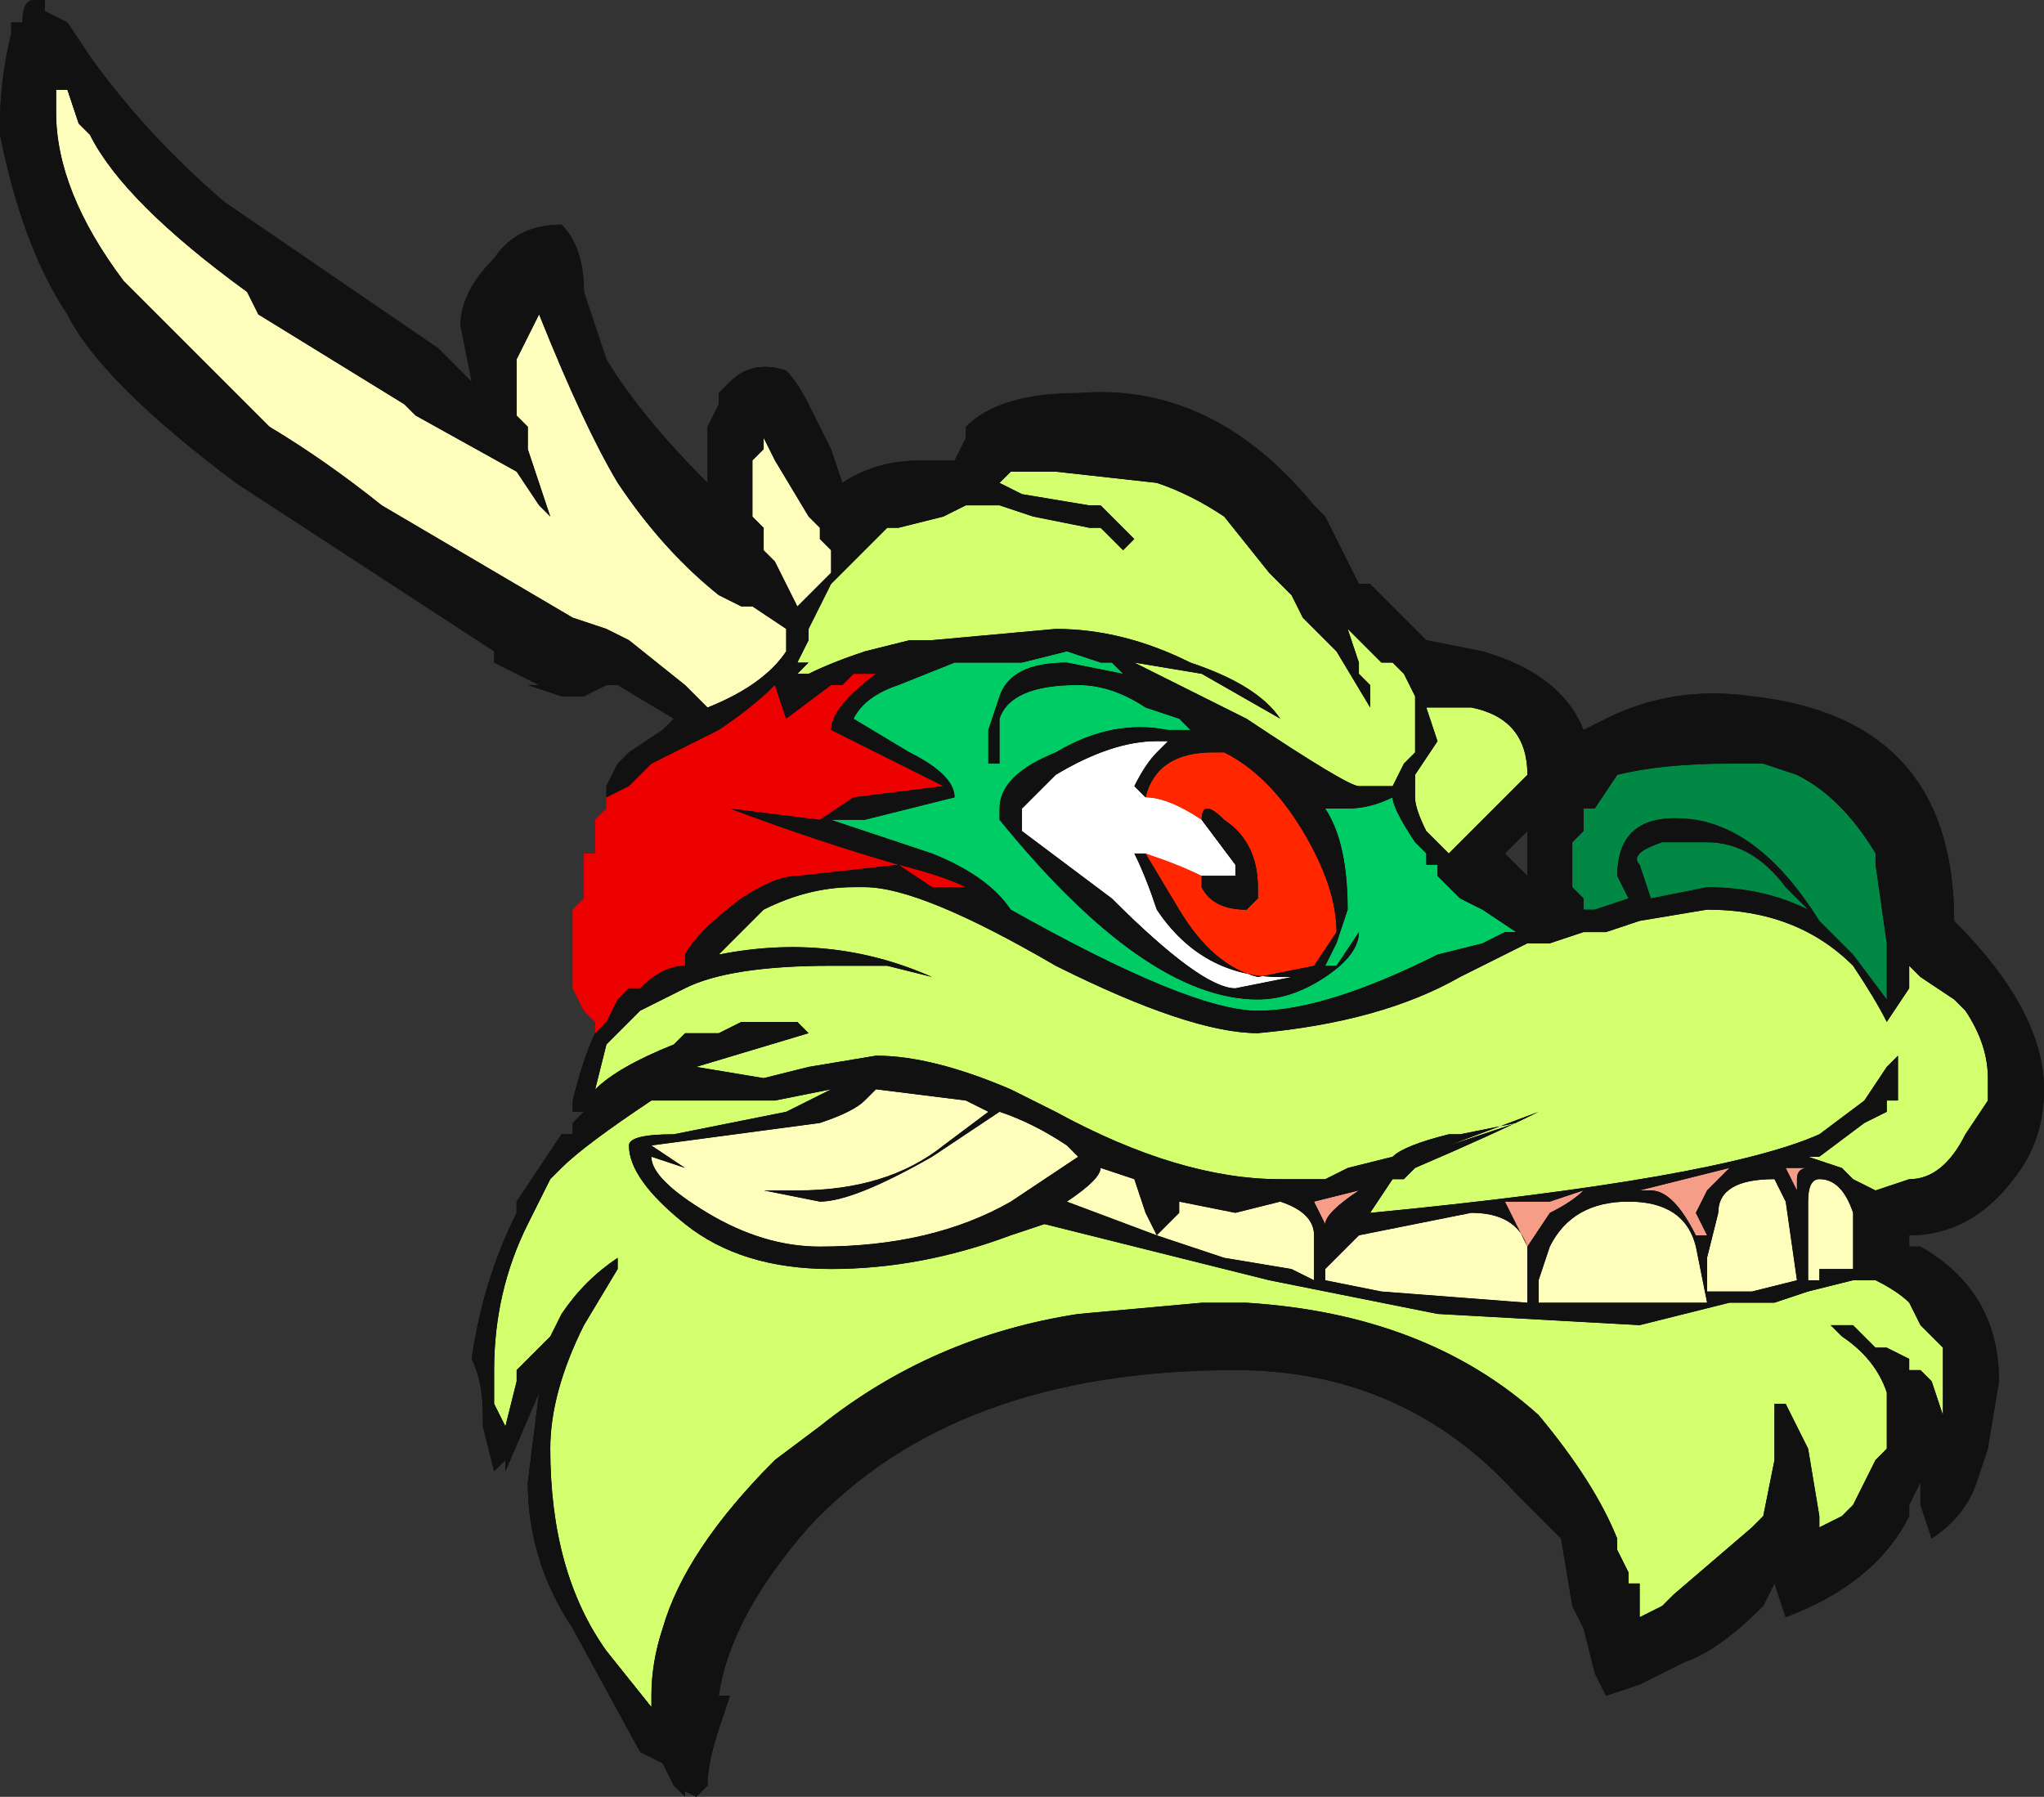 <?xml version="1.0" encoding="UTF-8" standalone="no"?>
<svg xmlns:ffdec="https://www.free-decompiler.com/flash" xmlns:xlink="http://www.w3.org/1999/xlink" ffdec:objectType="frame" height="56.0px" width="63.7px" xmlns="http://www.w3.org/2000/svg">
  <rect width="100%" height="100%" fill="#333333" stroke="none"/>
  <g transform="matrix(1.0, 0.0, 0.0, 1.0, 31.85, 28.0)">
    <use ffdec:characterId="831" height="8.0" transform="matrix(7.0, 0.0, 0.0, 7.0, -31.85, -28.0)" width="9.1" xlink:href="#shape0"/>
  </g>
  <defs>
    <g id="shape0" transform="matrix(1.0, 0.0, 0.0, 1.0, 4.55, 4.0)">
      <path d="M0.15 -1.9 L0.6 -1.85 Q0.75 -1.8 0.9 -1.7 L1.1 -1.45 1.2 -1.35 1.25 -1.25 1.4 -1.1 1.55 -0.85 1.55 -0.95 1.5 -1.0 1.5 -1.05 1.45 -1.2 1.6 -1.05 1.65 -1.05 1.7 -1.0 1.75 -0.9 1.75 -0.65 1.7 -0.6 1.65 -0.5 1.5 -0.5 Q1.45 -0.5 1.0 -0.8 L0.5 -1.05 0.8 -1.0 1.15 -0.8 Q1.05 -0.95 0.75 -1.05 0.45 -1.2 0.15 -1.2 L-0.4 -1.15 -0.5 -1.15 -0.7 -1.1 Q-0.85 -1.05 -0.95 -1.0 L-1.0 -1.0 -0.95 -1.05 -1.0 -1.05 -0.95 -1.15 -0.95 -1.2 -0.85 -1.4 -0.6 -1.65 -0.55 -1.65 -0.35 -1.7 -0.25 -1.75 -0.1 -1.75 0.05 -1.7 0.3 -1.65 0.35 -1.65 0.45 -1.55 0.5 -1.6 Q0.45 -1.65 0.35 -1.75 L0.3 -1.75 0.0 -1.8 -0.1 -1.85 -0.05 -1.9 0.15 -1.9 M1.95 -0.85 L2.0 -0.85 Q2.25 -0.8 2.25 -0.55 L1.9 -0.2 1.8 -0.3 Q1.75 -0.4 1.75 -0.45 L1.75 -0.55 1.85 -0.7 1.8 -0.85 1.95 -0.85 M3.85 0.6 L3.85 0.75 3.75 0.9 3.55 1.05 Q3.1 1.25 1.55 1.4 L1.65 1.25 1.7 1.25 1.75 1.2 Q2.1 1.05 2.3 0.95 L1.9 1.1 2.2 1.0 1.95 1.05 1.9 1.05 Q1.7 1.1 1.65 1.15 L1.45 1.2 1.35 1.25 1.15 1.25 Q0.7 1.25 0.15 0.95 L-0.05 0.85 Q-0.4 0.7 -0.65 0.7 L-0.95 0.75 -1.15 0.8 -1.45 0.75 -0.95 0.6 -1.0 0.55 -1.25 0.55 -1.35 0.6 -1.5 0.6 -1.55 0.65 Q-1.8 0.75 -1.9 0.85 L-1.85 0.65 -1.7 0.5 -1.5 0.4 Q-1.3 0.3 -0.85 0.3 L-0.6 0.3 -0.4 0.35 Q-0.85 0.15 -1.35 0.25 L-1.15 0.05 Q-0.95 -0.05 -0.75 -0.05 L-0.7 -0.05 Q-0.45 -0.05 0.15 0.3 0.75 0.6 1.05 0.6 1.6 0.55 1.95 0.35 L2.25 0.2 2.35 0.2 2.5 0.15 2.6 0.15 2.75 0.1 3.05 0.05 Q3.45 0.05 3.7 0.3 3.8 0.45 3.85 0.55 L3.85 0.6 M3.95 0.4 L3.95 0.3 4.0 0.35 4.15 0.45 4.2 0.5 Q4.3 0.65 4.3 0.8 L4.3 0.9 4.2 1.05 Q4.1 1.25 3.95 1.25 L3.8 1.3 3.7 1.25 3.65 1.2 3.5 1.15 3.55 1.15 3.75 1.0 3.85 0.95 3.85 0.9 3.9 0.9 3.9 0.7 3.85 0.75 3.85 0.55 3.95 0.4 M3.7 1.7 L3.8 1.7 Q3.9 1.75 3.95 1.8 L4.0 1.9 4.1 2.0 4.1 2.3 4.05 2.15 4.0 2.1 3.95 2.1 3.95 2.05 3.85 2.0 3.8 2.0 3.7 1.9 3.6 1.9 3.65 1.95 Q3.8 2.05 3.85 2.2 L3.85 2.45 3.8 2.5 3.7 2.7 3.65 2.75 3.55 2.8 3.55 2.75 3.5 2.45 3.4 2.25 3.35 2.25 3.35 2.5 3.3 2.75 3.25 2.8 2.9 3.1 2.85 3.15 2.75 3.2 2.75 3.05 2.7 3.05 2.7 3.0 2.65 2.9 2.65 2.85 Q2.55 2.6 2.3 2.3 1.8 1.85 1.0 1.8 L0.8 1.8 0.25 1.85 Q-0.4 1.95 -0.9 2.35 L-1.1 2.5 Q-1.5 2.9 -1.6 3.25 -1.65 3.4 -1.65 3.55 L-1.65 3.6 -1.85 3.35 Q-2.1 3.0 -2.1 2.45 -2.1 2.2 -1.95 1.9 L-1.8 1.65 -1.8 1.6 Q-1.95 1.7 -2.05 1.85 L-2.1 1.95 -2.25 2.1 -2.25 2.15 -2.3 2.35 -2.35 2.25 -2.35 2.1 Q-2.35 1.75 -2.2 1.45 L-2.1 1.25 -2.05 1.2 Q-1.95 1.1 -1.65 0.9 L-1.1 0.9 -0.85 0.85 -1.05 0.95 -1.55 1.05 Q-1.75 1.05 -1.75 1.1 -1.75 1.25 -1.5 1.45 -1.25 1.65 -0.85 1.65 -0.45 1.65 -0.05 1.5 L0.1 1.45 1.1 1.7 1.85 1.85 2.75 1.9 3.15 1.8 3.35 1.8 3.5 1.75 3.7 1.7" fill="#d3ff6f" fill-rule="evenodd" stroke="none"/>
      <path d="M0.15 -1.9 L-0.05 -1.9 -0.1 -1.85 0.0 -1.8 0.3 -1.75 0.35 -1.75 Q0.45 -1.65 0.5 -1.6 L0.45 -1.55 0.35 -1.65 0.3 -1.65 0.05 -1.7 -0.1 -1.75 -0.25 -1.75 -0.35 -1.7 -0.55 -1.65 -0.6 -1.65 -0.85 -1.4 -0.95 -1.2 -0.95 -1.15 -1.0 -1.05 -0.95 -1.05 -1.0 -1.0 -0.95 -1.0 Q-0.85 -1.05 -0.7 -1.1 L-0.5 -1.15 -0.4 -1.15 0.15 -1.2 Q0.45 -1.2 0.75 -1.05 1.05 -0.95 1.15 -0.8 L0.8 -1.0 0.5 -1.05 1.0 -0.8 Q1.45 -0.5 1.5 -0.5 L1.65 -0.5 1.7 -0.6 1.75 -0.65 1.75 -0.9 1.7 -1.0 1.65 -1.05 1.6 -1.05 1.45 -1.2 1.5 -1.05 1.5 -1.0 1.55 -0.95 1.55 -0.85 1.4 -1.1 1.25 -1.25 1.2 -1.35 1.1 -1.45 0.9 -1.7 Q0.75 -1.8 0.6 -1.85 L0.15 -1.9 M-1.85 -0.45 L-1.85 -0.45 -1.85 -0.5 -1.8 -0.6 -1.75 -0.65 -1.6 -0.75 -1.55 -0.8 -1.8 -0.95 -1.85 -0.95 -1.95 -0.9 -2.05 -0.9 -2.2 -0.95 -2.15 -0.95 -2.35 -1.05 -2.35 -1.1 -3.5 -1.85 Q-4.1 -2.3 -4.25 -2.6 -4.45 -2.9 -4.55 -3.4 L-4.55 -3.45 Q-4.55 -3.65 -4.5 -3.85 L-4.5 -3.9 -4.45 -3.9 Q-4.45 -4.0 -4.4 -4.0 L-4.35 -4.0 -4.35 -3.95 -4.25 -3.9 -4.15 -3.75 Q-3.9 -3.4 -3.55 -3.1 L-2.6 -2.45 -2.45 -2.3 -2.5 -2.55 Q-2.5 -2.7 -2.35 -2.85 -2.25 -3.0 -2.05 -3.0 -1.95 -2.9 -1.95 -2.7 L-1.85 -2.4 Q-1.7 -2.15 -1.4 -1.85 L-1.4 -2.1 -1.35 -2.2 -1.35 -2.25 -1.3 -2.3 Q-1.2 -2.4 -1.05 -2.35 -1.0 -2.3 -0.95 -2.2 L-0.85 -2.0 -0.8 -1.85 Q-0.65 -1.95 -0.45 -1.95 L-0.3 -1.95 -0.25 -2.05 -0.25 -2.1 Q-0.1 -2.25 0.25 -2.25 0.85 -2.3 1.3 -1.75 L1.35 -1.7 1.5 -1.4 1.55 -1.4 1.8 -1.15 2.05 -1.1 Q2.4 -1.0 2.5 -0.75 L2.6 -0.8 Q2.9 -0.95 3.25 -0.9 4.15 -0.8 4.15 0.1 4.55 0.5 4.55 0.85 4.55 1.05 4.45 1.2 4.25 1.5 3.95 1.5 L3.95 1.55 4.0 1.55 Q4.35 1.75 4.35 2.15 L4.3 2.45 4.25 2.6 Q4.2 2.75 4.05 2.85 L4.0 2.7 4.0 2.6 3.95 2.7 3.95 2.75 Q3.8 3.05 3.4 3.2 L3.35 3.05 3.3 3.15 Q3.1 3.35 2.95 3.4 L2.75 3.5 2.6 3.55 2.55 3.45 2.5 3.25 2.45 3.15 2.4 2.85 2.2 2.65 Q1.7 2.1 0.95 2.1 -0.3 2.1 -0.95 2.8 -1.3 3.2 -1.35 3.55 L-1.3 3.55 -1.35 3.7 Q-1.4 3.85 -1.4 3.95 L-1.45 4.0 -1.55 3.95 -1.6 3.85 -1.7 3.8 -2.0 3.25 Q-2.2 2.95 -2.2 2.6 L-2.15 2.2 -2.3 2.55 -2.3 2.5 -2.35 2.55 -2.4 2.35 -2.4 2.3 Q-2.4 2.15 -2.45 2.05 -2.4 1.7 -2.25 1.4 L-2.25 1.35 -2.05 1.05 -2.0 1.05 -2.0 1.0 -1.95 0.95 -2.0 0.95 -2.0 0.9 Q-1.95 0.7 -1.9 0.6 L-1.85 0.55 -1.8 0.45 -1.75 0.4 -1.7 0.4 Q-1.6 0.3 -1.5 0.3 L-1.5 0.25 Q-1.45 0.15 -1.25 0.0 -1.1 -0.1 -1.0 -0.1 L-0.55 -0.15 -0.4 -0.05 -0.25 -0.05 -0.25 -0.05 Q-0.35 -0.1 -0.55 -0.15 -0.9 -0.25 -1.3 -0.4 L-0.9 -0.35 -0.75 -0.45 -0.35 -0.5 -0.85 -0.75 Q-0.85 -0.85 -0.65 -1.0 L-0.75 -1.0 -0.8 -0.95 -0.85 -0.95 -1.05 -0.8 -1.1 -0.95 Q-1.2 -0.85 -1.35 -0.75 L-1.65 -0.6 -1.75 -0.5 -1.85 -0.45 M0.2 -1.1 L0.0 -1.05 -0.3 -1.05 -0.55 -0.95 Q-0.7 -0.9 -0.75 -0.8 L-0.5 -0.65 Q-0.3 -0.55 -0.3 -0.45 L-0.7 -0.35 -0.85 -0.35 Q-0.55 -0.25 -0.4 -0.2 -0.15 -0.1 -0.05 0.05 0.75 0.5 1.05 0.5 1.35 0.5 1.85 0.25 L2.05 0.2 2.15 0.15 2.2 0.15 2.05 0.05 1.95 0.0 1.85 -0.1 1.85 -0.15 1.8 -0.15 1.8 -0.2 1.75 -0.25 Q1.65 -0.4 1.65 -0.45 1.55 -0.4 1.45 -0.4 L1.35 -0.4 Q1.45 -0.25 1.45 0.05 L1.4 0.2 1.35 0.3 1.4 0.3 1.5 0.15 Q1.5 0.25 1.35 0.35 1.2 0.45 1.05 0.45 0.55 0.45 -0.1 -0.35 L-0.1 -0.4 Q-0.1 -0.55 0.15 -0.65 0.4 -0.8 0.65 -0.75 L0.75 -0.75 0.7 -0.8 0.55 -0.85 Q0.4 -0.95 0.25 -0.95 -0.05 -0.95 -0.1 -0.8 L-0.1 -0.6 -0.15 -0.6 -0.15 -0.75 -0.1 -0.9 Q-0.05 -1.05 0.2 -1.05 L0.45 -1.0 0.4 -1.05 0.35 -1.05 0.2 -1.1 M0.55 -0.45 L0.5 -0.5 Q0.55 -0.6 0.6 -0.65 L0.65 -0.7 0.6 -0.7 Q0.4 -0.7 0.15 -0.55 L0.0 -0.4 0.0 -0.3 0.4 0.0 Q0.8 0.4 0.95 0.4 L1.2 0.35 1.15 0.35 Q0.8 0.35 0.6 0.05 0.55 -0.1 0.5 -0.2 L0.55 -0.2 0.7 0.05 Q0.85 0.3 1.05 0.35 L1.3 0.3 1.4 0.15 Q1.4 -0.05 1.25 -0.3 1.1 -0.55 0.9 -0.65 L0.85 -0.65 Q0.6 -0.65 0.55 -0.45 M0.8 -0.1 L0.95 -0.1 0.95 -0.15 0.8 -0.35 Q0.8 -0.45 0.9 -0.35 1.05 -0.25 1.05 -0.05 L1.05 0.0 1.0 0.05 Q0.85 0.05 0.8 -0.05 L0.8 -0.1 M1.95 -0.85 L1.8 -0.85 1.85 -0.7 1.75 -0.55 1.75 -0.45 Q1.75 -0.4 1.8 -0.3 L1.9 -0.2 2.25 -0.55 Q2.25 -0.8 2.0 -0.85 L1.95 -0.85 M2.15 -0.2 L2.25 -0.1 2.25 -0.3 2.15 -0.2 M2.5 -0.4 L2.5 -0.3 2.45 -0.25 2.45 -0.05 2.5 0.0 2.5 0.05 2.55 0.05 2.7 0.0 2.65 -0.1 Q2.65 -0.4 3.0 -0.35 3.3 -0.3 3.55 0.1 L3.7 0.25 3.85 0.45 3.85 0.2 3.8 -0.15 3.8 -0.2 Q3.65 -0.45 3.45 -0.55 L3.3 -0.6 3.15 -0.6 Q2.85 -0.6 2.65 -0.55 L2.55 -0.4 2.5 -0.4 M2.8 0.0 L3.05 -0.05 Q3.3 -0.05 3.5 0.05 L3.4 -0.05 Q3.25 -0.25 3.05 -0.25 L2.85 -0.25 Q2.7 -0.2 2.75 -0.15 L2.8 0.0 M3.95 0.4 L3.85 0.55 3.85 0.75 3.9 0.7 3.9 0.9 3.85 0.9 3.85 0.95 3.75 1.0 3.55 1.15 3.5 1.15 3.65 1.2 3.7 1.25 3.8 1.3 3.95 1.25 Q4.1 1.25 4.2 1.05 L4.3 0.9 4.3 0.8 Q4.3 0.65 4.2 0.5 L4.15 0.45 4.0 0.35 3.95 0.3 3.95 0.4 M3.85 0.6 L3.85 0.55 Q3.8 0.45 3.7 0.3 3.45 0.05 3.05 0.05 L2.75 0.1 2.6 0.15 2.5 0.15 2.35 0.2 2.25 0.2 1.95 0.35 Q1.6 0.55 1.05 0.6 0.75 0.6 0.15 0.3 -0.45 -0.05 -0.7 -0.05 L-0.75 -0.05 Q-0.95 -0.05 -1.15 0.05 L-1.35 0.25 Q-0.85 0.15 -0.4 0.35 L-0.6 0.3 -0.85 0.3 Q-1.3 0.3 -1.5 0.4 L-1.7 0.5 -1.85 0.65 -1.9 0.85 Q-1.8 0.75 -1.55 0.65 L-1.5 0.6 -1.35 0.6 -1.25 0.55 -1.0 0.55 -0.95 0.6 -1.45 0.75 -1.15 0.8 -0.95 0.75 -0.65 0.7 Q-0.4 0.7 -0.05 0.85 L0.15 0.95 Q0.7 1.25 1.15 1.25 L1.35 1.25 1.45 1.2 1.65 1.15 Q1.7 1.1 1.9 1.05 L1.95 1.05 2.2 1.0 1.9 1.1 2.3 0.95 Q2.1 1.05 1.75 1.2 L1.7 1.25 1.65 1.25 1.55 1.4 Q3.1 1.25 3.55 1.05 L3.75 0.9 3.85 0.75 3.85 0.6 M3.4 1.2 L3.45 1.3 3.45 1.25 Q3.45 1.2 3.5 1.2 L3.4 1.2 M3.15 1.2 L2.75 1.3 2.8 1.3 Q2.9 1.3 3.0 1.5 L3.05 1.5 3.0 1.4 3.05 1.3 3.15 1.2 M3.25 1.75 L3.45 1.7 3.4 1.35 3.35 1.25 Q3.1 1.25 3.1 1.4 L3.05 1.6 3.05 1.75 3.25 1.75 M3.55 1.7 L3.55 1.65 3.7 1.65 3.7 1.4 Q3.65 1.25 3.55 1.25 3.5 1.25 3.5 1.35 L3.5 1.7 3.55 1.7 M3.7 1.7 L3.5 1.75 3.35 1.8 3.15 1.8 2.75 1.9 1.85 1.85 1.1 1.7 0.1 1.45 -0.05 1.5 Q-0.45 1.65 -0.85 1.65 -1.25 1.65 -1.5 1.45 -1.75 1.25 -1.75 1.1 -1.75 1.05 -1.55 1.05 L-1.05 0.95 -0.85 0.85 -1.1 0.9 -1.65 0.9 Q-1.95 1.1 -2.05 1.2 L-2.1 1.25 -2.2 1.45 Q-2.35 1.75 -2.35 2.1 L-2.35 2.25 -2.3 2.35 -2.25 2.15 -2.25 2.1 -2.1 1.95 -2.05 1.85 Q-1.95 1.7 -1.8 1.6 L-1.8 1.65 -1.95 1.9 Q-2.1 2.2 -2.1 2.45 -2.1 3.0 -1.85 3.35 L-1.65 3.6 -1.65 3.55 Q-1.65 3.4 -1.6 3.25 -1.5 2.9 -1.1 2.5 L-0.9 2.35 Q-0.4 1.95 0.25 1.85 L0.8 1.8 1.0 1.8 Q1.8 1.85 2.3 2.3 2.55 2.6 2.65 2.85 L2.65 2.9 2.7 3.0 2.7 3.05 2.75 3.05 2.75 3.2 2.85 3.15 2.9 3.1 3.25 2.8 3.3 2.75 3.35 2.5 3.35 2.25 3.4 2.25 3.5 2.45 3.55 2.75 3.55 2.8 3.65 2.75 3.7 2.7 3.8 2.5 3.85 2.45 3.85 2.2 Q3.8 2.05 3.65 1.95 L3.6 1.9 3.7 1.9 3.8 2.0 3.85 2.0 3.95 2.05 3.95 2.1 4.0 2.1 4.05 2.15 4.1 2.3 4.1 2.0 4.0 1.9 3.95 1.8 Q3.9 1.75 3.8 1.7 L3.7 1.7 M3.05 1.8 L3.0 1.55 Q2.95 1.35 2.7 1.35 2.45 1.35 2.35 1.55 L2.3 1.7 2.3 1.8 3.05 1.8 M1.5 1.3 L1.3 1.35 1.35 1.45 Q1.35 1.4 1.5 1.3 M2.0 1.4 L1.5 1.5 1.35 1.65 1.35 1.7 1.6 1.75 2.25 1.8 2.25 1.55 Q2.2 1.4 2.0 1.4 M2.35 1.35 L2.15 1.35 2.25 1.55 2.35 1.4 Q2.45 1.35 2.5 1.3 L2.35 1.35 M0.2 1.1 Q0.05 1.0 -0.1 0.95 L-0.4 1.15 Q-0.75 1.35 -0.9 1.35 L-1.15 1.3 -1.0 1.3 Q-0.6 1.3 -0.35 1.1 L-0.15 0.95 -0.25 0.9 -0.65 0.85 -0.7 0.9 Q-0.75 0.95 -0.9 1.0 L-1.65 1.1 -1.5 1.2 -1.65 1.15 Q-1.65 1.25 -1.4 1.4 -1.15 1.55 -0.9 1.55 -0.4 1.55 -0.05 1.35 L0.25 1.15 0.2 1.1 M0.55 1.4 L0.5 1.25 0.35 1.2 Q0.35 1.25 0.2 1.35 L0.6 1.5 0.55 1.4 M0.7 1.4 Q0.65 1.45 0.6 1.5 L0.9 1.6 1.2 1.65 1.3 1.7 1.3 1.5 Q1.3 1.4 1.15 1.35 L0.95 1.4 0.7 1.35 0.7 1.4 M-4.3 -3.55 L-4.3 -3.5 Q-4.3 -3.15 -4.0 -2.75 L-3.35 -2.1 Q-3.1 -1.95 -2.85 -1.75 L-2.0 -1.25 -1.85 -1.2 -1.75 -1.15 -1.5 -0.95 -1.4 -0.85 Q-1.15 -0.95 -1.05 -1.1 L-1.05 -1.2 -1.2 -1.3 -1.25 -1.3 -1.35 -1.35 Q-1.6 -1.55 -1.8 -1.85 -1.95 -2.1 -2.15 -2.6 L-2.25 -2.4 -2.25 -2.15 -2.2 -2.1 -2.2 -2.0 -2.1 -1.7 -2.15 -1.75 -2.25 -1.9 -2.7 -2.15 -2.75 -2.2 -3.4 -2.6 -3.45 -2.7 Q-4.0 -3.1 -4.15 -3.4 L-4.2 -3.45 -4.25 -3.6 -4.3 -3.6 -4.3 -3.55 M-1.15 -2.0 L-1.2 -1.95 -1.2 -1.7 -1.15 -1.65 -1.15 -1.55 -1.1 -1.5 -1.0 -1.3 -0.85 -1.45 -0.85 -1.55 -0.9 -1.6 -0.9 -1.65 -0.95 -1.7 -1.1 -1.95 -1.15 -2.05 -1.15 -2.0" fill="#111111" fill-rule="evenodd" stroke="none"/>
      <path d="M0.2 -1.1 L0.35 -1.05 0.4 -1.05 0.45 -1.0 0.2 -1.05 Q-0.05 -1.05 -0.1 -0.9 L-0.15 -0.75 -0.15 -0.6 -0.1 -0.6 -0.1 -0.8 Q-0.05 -0.95 0.25 -0.95 0.4 -0.95 0.55 -0.85 L0.7 -0.8 0.75 -0.75 0.65 -0.75 Q0.4 -0.8 0.15 -0.65 -0.1 -0.55 -0.1 -0.4 L-0.1 -0.35 Q0.55 0.45 1.05 0.45 1.2 0.45 1.35 0.35 1.5 0.25 1.5 0.15 L1.4 0.3 1.35 0.3 1.4 0.2 1.45 0.05 Q1.45 -0.25 1.35 -0.4 L1.45 -0.4 Q1.55 -0.4 1.65 -0.45 1.65 -0.4 1.75 -0.25 L1.8 -0.2 1.8 -0.15 1.85 -0.15 1.85 -0.1 1.95 0.0 2.05 0.05 2.2 0.15 2.15 0.15 2.05 0.2 1.85 0.25 Q1.35 0.5 1.05 0.5 0.75 0.5 -0.05 0.05 -0.15 -0.1 -0.4 -0.2 -0.55 -0.25 -0.85 -0.35 L-0.7 -0.35 -0.3 -0.45 Q-0.3 -0.55 -0.5 -0.65 L-0.75 -0.8 Q-0.7 -0.9 -0.55 -0.95 L-0.3 -1.05 0.0 -1.05 0.2 -1.1" fill="#00cc66" fill-rule="evenodd" stroke="none"/>
      <path d="M0.55 -0.2 L0.5 -0.2 Q0.55 -0.1 0.6 0.05 0.8 0.35 1.15 0.35 L1.2 0.35 0.95 0.4 Q0.8 0.4 0.4 0.0 L0.0 -0.3 0.0 -0.4 0.15 -0.55 Q0.4 -0.7 0.6 -0.7 L0.65 -0.7 0.6 -0.65 Q0.55 -0.6 0.5 -0.5 L0.55 -0.45 Q0.65 -0.45 0.8 -0.35 L0.95 -0.15 0.95 -0.1 0.8 -0.1 Q0.7 -0.15 0.55 -0.2" fill="#ffffff" fill-rule="evenodd" stroke="none"/>
      <path d="M0.55 -0.2 Q0.7 -0.15 0.8 -0.1 L0.8 -0.05 Q0.85 0.05 1.0 0.05 L1.05 0.0 1.05 -0.05 Q1.05 -0.25 0.9 -0.35 0.8 -0.45 0.8 -0.35 0.65 -0.45 0.55 -0.45 0.6 -0.65 0.85 -0.65 L0.9 -0.65 Q1.1 -0.55 1.25 -0.3 1.4 -0.05 1.4 0.15 L1.3 0.3 1.05 0.35 Q0.85 0.3 0.7 0.05 L0.55 -0.2" fill="#ff2600" fill-rule="evenodd" stroke="none"/>
      <path d="M2.8 0.0 L2.75 -0.15 Q2.7 -0.2 2.85 -0.25 L3.05 -0.25 Q3.25 -0.25 3.4 -0.05 L3.5 0.05 Q3.3 -0.05 3.05 -0.05 L2.8 0.0 M2.5 -0.4 L2.55 -0.4 2.65 -0.55 Q2.85 -0.6 3.15 -0.6 L3.3 -0.6 3.45 -0.55 Q3.65 -0.45 3.8 -0.2 L3.8 -0.15 3.85 0.2 3.85 0.45 3.7 0.25 3.55 0.1 Q3.3 -0.3 3.0 -0.35 2.65 -0.4 2.65 -0.1 L2.7 0.0 2.55 0.05 2.5 0.05 2.5 0.0 2.45 -0.05 2.45 -0.25 2.5 -0.3 2.5 -0.4" fill="#008844" fill-rule="evenodd" stroke="none"/>
      <path d="M3.15 1.2 L3.05 1.3 3.0 1.4 3.05 1.5 3.0 1.5 Q2.9 1.3 2.8 1.3 L2.75 1.3 3.15 1.2 M3.4 1.2 L3.5 1.2 Q3.45 1.2 3.45 1.25 L3.45 1.3 3.4 1.2 M1.5 1.3 Q1.35 1.4 1.35 1.45 L1.3 1.35 1.5 1.3 M2.35 1.35 L2.5 1.3 Q2.45 1.35 2.35 1.4 L2.25 1.55 2.15 1.35 2.35 1.35" fill="#f59d87" fill-rule="evenodd" stroke="none"/>
      <path d="M3.55 1.7 L3.5 1.7 3.5 1.35 Q3.5 1.25 3.55 1.25 3.65 1.25 3.7 1.4 L3.7 1.65 3.55 1.65 3.55 1.7 M3.25 1.75 L3.05 1.75 3.05 1.6 3.1 1.4 Q3.1 1.25 3.35 1.25 L3.4 1.35 3.45 1.7 3.25 1.75 M3.05 1.8 L2.3 1.8 2.3 1.7 2.35 1.55 Q2.45 1.35 2.7 1.35 2.95 1.35 3.0 1.55 L3.05 1.8 M2.0 1.4 Q2.2 1.4 2.25 1.55 L2.25 1.8 1.6 1.75 1.35 1.7 1.35 1.65 1.5 1.5 2.0 1.4 M-1.15 -2.0 L-1.15 -2.05 -1.1 -1.95 -0.95 -1.7 -0.9 -1.65 -0.9 -1.6 -0.85 -1.55 -0.85 -1.45 -1.0 -1.3 -1.1 -1.5 -1.15 -1.55 -1.15 -1.65 -1.2 -1.7 -1.2 -1.95 -1.15 -2.0 M-4.3 -3.55 L-4.3 -3.6 -4.25 -3.6 -4.2 -3.45 -4.15 -3.4 Q-4.0 -3.1 -3.45 -2.7 L-3.4 -2.6 -2.75 -2.2 -2.7 -2.15 -2.25 -1.9 -2.15 -1.75 -2.1 -1.7 -2.2 -2.0 -2.2 -2.1 -2.25 -2.15 -2.25 -2.4 -2.15 -2.6 Q-1.95 -2.1 -1.8 -1.85 -1.6 -1.55 -1.35 -1.35 L-1.25 -1.3 -1.2 -1.3 -1.05 -1.2 -1.05 -1.1 Q-1.15 -0.95 -1.4 -0.85 L-1.5 -0.95 -1.75 -1.15 -1.85 -1.2 -2.0 -1.25 -2.85 -1.75 Q-3.1 -1.95 -3.35 -2.1 L-4.0 -2.75 Q-4.3 -3.15 -4.3 -3.5 L-4.3 -3.55 M0.7 1.4 L0.7 1.35 0.95 1.4 1.15 1.35 Q1.3 1.4 1.3 1.5 L1.3 1.7 1.2 1.65 0.9 1.6 0.6 1.5 Q0.65 1.45 0.7 1.4 M0.55 1.4 L0.6 1.5 0.2 1.35 Q0.35 1.25 0.35 1.2 L0.5 1.25 0.55 1.4 M0.2 1.1 L0.25 1.15 -0.05 1.35 Q-0.4 1.55 -0.9 1.55 -1.15 1.55 -1.4 1.4 -1.65 1.25 -1.65 1.15 L-1.5 1.2 -1.65 1.1 -0.9 1.0 Q-0.75 0.95 -0.7 0.9 L-0.65 0.85 -0.25 0.9 -0.15 0.95 -0.35 1.1 Q-0.6 1.3 -1.0 1.3 L-1.15 1.3 -0.9 1.35 Q-0.75 1.35 -0.4 1.15 L-0.1 0.95 Q0.05 1.0 0.2 1.1" fill="#fffdbb" fill-rule="evenodd" stroke="none"/>
      <path d="M-1.9 0.6 L-1.9 0.55 -1.95 0.5 -2.0 0.4 -2.0 0.05 -1.95 0.0 -1.95 -0.2 -1.9 -0.2 -1.9 -0.35 -1.85 -0.4 -1.85 -0.45 -1.75 -0.5 -1.65 -0.6 -1.35 -0.75 Q-1.2 -0.85 -1.1 -0.95 L-1.05 -0.8 -0.85 -0.95 -0.8 -0.95 -0.75 -1.0 -0.65 -1.0 Q-0.85 -0.85 -0.85 -0.75 L-0.35 -0.5 -0.75 -0.45 -0.9 -0.35 -1.3 -0.4 Q-0.9 -0.25 -0.55 -0.15 -0.35 -0.1 -0.25 -0.05 L-0.25 -0.05 -0.4 -0.05 -0.55 -0.15 -1.0 -0.1 Q-1.1 -0.1 -1.25 0.0 -1.45 0.15 -1.5 0.25 L-1.5 0.3 Q-1.6 0.3 -1.7 0.4 L-1.75 0.4 -1.8 0.45 -1.85 0.55 -1.9 0.6" fill="#ec0000" fill-rule="evenodd" stroke="none"/>
      <path d="M0.15 -1.9 L-0.05 -1.9 -0.1 -1.85 0.0 -1.8 0.3 -1.75 0.35 -1.75 Q0.45 -1.65 0.5 -1.6 L0.45 -1.55 0.35 -1.65 0.3 -1.65 0.05 -1.7 -0.1 -1.75 -0.25 -1.75 -0.35 -1.7 -0.55 -1.65 -0.6 -1.65 -0.85 -1.4 -0.95 -1.2 -0.95 -1.15 -1.0 -1.05 -0.95 -1.05 -1.0 -1.0 -0.95 -1.0 Q-0.85 -1.05 -0.7 -1.1 L-0.5 -1.15 -0.4 -1.15 0.15 -1.2 Q0.45 -1.2 0.75 -1.05 1.05 -0.95 1.15 -0.8 L0.8 -1.0 0.5 -1.05 1.0 -0.8 Q1.45 -0.5 1.5 -0.5 L1.65 -0.5 1.7 -0.6 1.75 -0.65 1.75 -0.9 1.7 -1.0 1.65 -1.05 1.6 -1.05 1.45 -1.2 1.5 -1.05 1.5 -1.0 1.55 -0.95 1.55 -0.85 1.4 -1.1 1.25 -1.25 1.2 -1.35 1.1 -1.45 0.9 -1.7 Q0.75 -1.8 0.6 -1.85 L0.15 -1.9 M1.35 -1.7 L1.5 -1.4 1.55 -1.4 1.8 -1.15 2.05 -1.1 Q2.4 -1.0 2.5 -0.75 L2.6 -0.8 Q2.9 -0.95 3.25 -0.9 4.15 -0.8 4.15 0.1 4.55 0.5 4.55 0.85 4.55 1.05 4.45 1.2 4.25 1.5 3.95 1.5 L3.95 1.55 4.0 1.55 Q4.35 1.75 4.35 2.15 L4.3 2.45 4.25 2.6 Q4.2 2.75 4.05 2.85 L4.0 2.7 4.0 2.6 3.95 2.7 3.95 2.75 Q3.8 3.05 3.4 3.2 L3.35 3.05 3.3 3.15 Q3.1 3.35 2.95 3.4 L2.75 3.5 2.6 3.55 2.55 3.45 2.5 3.25 2.45 3.15 2.4 2.85 2.2 2.65 Q1.7 2.1 0.95 2.1 -0.3 2.1 -0.95 2.8 -1.3 3.2 -1.35 3.55 L-1.3 3.55 -1.35 3.7 Q-1.4 3.85 -1.4 3.95 L-1.45 4.0 -1.55 3.95 -1.6 3.85 -1.7 3.8 -2.0 3.25 Q-2.2 2.95 -2.2 2.6 L-2.15 2.2 -2.3 2.55 -2.3 2.5 -2.35 2.55 -2.4 2.35 -2.4 2.3 Q-2.4 2.15 -2.45 2.05 -2.4 1.7 -2.25 1.4 L-2.25 1.35 -2.05 1.05 -2.0 1.05 -2.0 1.0 -1.95 0.95 -2.0 0.95 -2.0 0.9 Q-1.95 0.7 -1.9 0.6 L-1.85 0.55 -1.8 0.45 -1.75 0.4 -1.7 0.4 Q-1.6 0.3 -1.5 0.3 L-1.5 0.25 Q-1.45 0.15 -1.25 0.0 -1.1 -0.1 -1.0 -0.1 L-0.55 -0.15 -0.4 -0.05 -0.25 -0.05 Q-0.35 -0.1 -0.55 -0.15 -0.9 -0.25 -1.3 -0.4 L-0.9 -0.35 -0.75 -0.45 -0.35 -0.5 -0.85 -0.75 Q-0.85 -0.85 -0.65 -1.0 L-0.65 -1.0 -0.75 -1.0 -0.8 -0.95 -0.85 -0.95 -1.05 -0.8 -1.1 -0.95 Q-1.2 -0.85 -1.35 -0.75 L-1.65 -0.6 -1.75 -0.5 -1.85 -0.45 -1.85 -0.5 -1.8 -0.6 -1.75 -0.65 -1.6 -0.75 -1.55 -0.8 -1.8 -0.95 -1.85 -0.95 -1.95 -0.9 -2.05 -0.9 -2.2 -0.95 -2.15 -0.95 -2.35 -1.05 -2.35 -1.1 -3.5 -1.85 Q-4.1 -2.3 -4.25 -2.6 -4.45 -2.9 -4.55 -3.4 L-4.55 -3.45 Q-4.55 -3.65 -4.5 -3.85 L-4.5 -3.9 -4.45 -3.9 Q-4.45 -4.0 -4.4 -4.0 L-4.35 -4.0 -4.35 -3.95 -4.25 -3.9 -4.15 -3.75 Q-3.9 -3.4 -3.55 -3.1 L-2.6 -2.45 -2.45 -2.3 -2.5 -2.55 Q-2.5 -2.7 -2.35 -2.85 -2.25 -3.0 -2.05 -3.0 -1.95 -2.9 -1.95 -2.7 L-1.85 -2.4 Q-1.7 -2.15 -1.4 -1.85 L-1.4 -2.1 -1.35 -2.2 -1.35 -2.25 -1.3 -2.3 Q-1.2 -2.4 -1.05 -2.35 -1.0 -2.3 -0.95 -2.2 L-0.85 -2.0 -0.8 -1.85 Q-0.65 -1.95 -0.45 -1.95 L-0.3 -1.95 -0.25 -2.05 -0.25 -2.1 Q-0.1 -2.25 0.25 -2.25 0.85 -2.3 1.3 -1.75 L1.35 -1.7 M0.2 -1.1 L0.0 -1.05 -0.3 -1.05 -0.55 -0.95 Q-0.7 -0.9 -0.75 -0.8 L-0.5 -0.65 Q-0.3 -0.55 -0.3 -0.45 L-0.7 -0.35 -0.85 -0.35 Q-0.55 -0.25 -0.4 -0.2 -0.15 -0.1 -0.05 0.05 0.75 0.5 1.05 0.5 1.35 0.5 1.85 0.25 L2.05 0.2 2.15 0.15 2.2 0.15 2.05 0.05 1.95 0.0 1.85 -0.1 1.85 -0.15 1.8 -0.15 1.8 -0.2 1.75 -0.25 Q1.65 -0.4 1.65 -0.45 1.55 -0.4 1.45 -0.4 L1.35 -0.4 Q1.45 -0.25 1.45 0.05 L1.4 0.2 1.35 0.3 1.4 0.3 1.5 0.15 Q1.5 0.25 1.35 0.35 1.2 0.45 1.05 0.45 0.55 0.45 -0.1 -0.35 L-0.1 -0.4 Q-0.1 -0.55 0.15 -0.65 0.4 -0.8 0.65 -0.75 L0.75 -0.75 0.7 -0.8 0.55 -0.85 Q0.4 -0.95 0.25 -0.95 -0.05 -0.95 -0.1 -0.8 L-0.1 -0.6 -0.15 -0.6 -0.15 -0.75 -0.1 -0.9 Q-0.05 -1.05 0.2 -1.05 L0.45 -1.0 0.4 -1.05 0.35 -1.05 0.2 -1.1 M0.55 -0.2 L0.7 0.05 Q0.85 0.3 1.05 0.35 L1.3 0.3 1.4 0.15 Q1.4 -0.05 1.25 -0.3 1.1 -0.55 0.9 -0.65 L0.85 -0.65 Q0.6 -0.65 0.55 -0.45 L0.5 -0.5 Q0.55 -0.6 0.6 -0.65 L0.65 -0.7 0.6 -0.7 Q0.4 -0.7 0.15 -0.55 L0.0 -0.4 0.0 -0.3 0.4 0.0 Q0.8 0.4 0.95 0.4 L1.2 0.35 1.15 0.35 Q0.8 0.35 0.6 0.05 0.55 -0.1 0.5 -0.2 L0.55 -0.2 M1.05 -0.05 L1.05 0.0 1.0 0.05 Q0.85 0.05 0.8 -0.05 L0.8 -0.1 0.95 -0.1 0.95 -0.15 0.8 -0.35 Q0.8 -0.45 0.9 -0.35 1.05 -0.25 1.05 -0.05 M1.95 -0.85 L1.8 -0.85 1.85 -0.7 1.75 -0.55 1.75 -0.45 Q1.75 -0.4 1.8 -0.3 L1.9 -0.2 2.25 -0.55 Q2.25 -0.8 2.0 -0.85 L1.95 -0.85 M2.15 -0.2 L2.25 -0.1 2.25 -0.3 2.15 -0.2 M2.45 -0.25 L2.45 -0.05 2.5 0.0 2.5 0.05 2.55 0.05 2.7 0.0 2.65 -0.1 Q2.65 -0.4 3.0 -0.35 3.3 -0.3 3.55 0.1 L3.7 0.25 3.85 0.45 3.85 0.2 3.8 -0.15 3.8 -0.2 Q3.65 -0.45 3.45 -0.55 L3.3 -0.6 3.15 -0.6 Q2.85 -0.6 2.65 -0.55 L2.55 -0.4 2.5 -0.4 2.5 -0.3 2.45 -0.25 M2.8 0.0 L3.05 -0.05 Q3.3 -0.05 3.5 0.05 L3.4 -0.05 Q3.25 -0.25 3.05 -0.25 L2.85 -0.25 Q2.7 -0.2 2.75 -0.15 L2.8 0.0 M3.95 0.4 L3.85 0.55 3.85 0.75 3.9 0.7 3.9 0.9 3.85 0.9 3.85 0.95 3.75 1.0 3.55 1.15 3.5 1.15 3.65 1.2 3.7 1.25 3.8 1.3 3.95 1.25 Q4.1 1.25 4.2 1.05 L4.3 0.9 4.3 0.8 Q4.3 0.65 4.2 0.5 L4.15 0.45 4.0 0.35 3.95 0.3 3.95 0.4 M3.85 0.6 L3.85 0.55 Q3.8 0.45 3.7 0.3 3.45 0.05 3.05 0.05 L2.75 0.1 2.6 0.15 2.5 0.15 2.35 0.2 2.25 0.2 1.95 0.35 Q1.6 0.55 1.05 0.6 0.75 0.6 0.15 0.3 -0.45 -0.05 -0.7 -0.05 L-0.75 -0.05 Q-0.95 -0.05 -1.15 0.05 L-1.35 0.25 Q-0.85 0.15 -0.4 0.35 L-0.6 0.3 -0.85 0.3 Q-1.3 0.3 -1.5 0.4 L-1.7 0.5 -1.85 0.65 -1.9 0.85 Q-1.8 0.75 -1.55 0.65 L-1.5 0.6 -1.35 0.6 -1.25 0.55 -1.0 0.55 -0.95 0.6 -1.45 0.75 -1.15 0.8 -0.95 0.75 -0.65 0.7 Q-0.4 0.7 -0.05 0.85 L0.15 0.95 Q0.7 1.25 1.15 1.25 L1.35 1.25 1.45 1.2 1.65 1.15 Q1.7 1.1 1.9 1.05 L1.95 1.05 2.2 1.0 1.9 1.1 2.3 0.95 Q2.1 1.05 1.75 1.2 L1.7 1.25 1.65 1.25 1.55 1.4 Q3.1 1.25 3.55 1.05 L3.75 0.9 3.85 0.75 3.85 0.6 M3.45 1.3 L3.45 1.25 Q3.45 1.2 3.5 1.2 L3.4 1.2 3.45 1.3 M3.15 1.2 L2.75 1.3 2.8 1.3 Q2.9 1.3 3.0 1.5 L3.05 1.5 3.0 1.4 3.05 1.3 3.15 1.2 M3.25 1.75 L3.45 1.7 3.4 1.35 3.35 1.25 Q3.1 1.25 3.1 1.4 L3.05 1.6 3.05 1.75 3.25 1.75 M3.55 1.65 L3.7 1.65 3.7 1.4 Q3.65 1.25 3.55 1.25 3.5 1.25 3.5 1.35 L3.5 1.7 3.55 1.7 3.55 1.65 M3.7 1.7 L3.5 1.75 3.35 1.8 3.15 1.8 2.75 1.9 1.85 1.85 1.1 1.7 0.1 1.45 -0.05 1.5 Q-0.45 1.65 -0.85 1.65 -1.25 1.65 -1.5 1.45 -1.75 1.25 -1.75 1.1 -1.75 1.05 -1.55 1.05 L-1.05 0.95 -0.85 0.85 -1.1 0.9 -1.65 0.9 Q-1.95 1.1 -2.05 1.2 L-2.1 1.25 -2.2 1.45 Q-2.35 1.75 -2.35 2.1 L-2.35 2.25 -2.3 2.35 -2.25 2.15 -2.25 2.1 -2.1 1.95 -2.05 1.85 Q-1.95 1.7 -1.8 1.6 L-1.8 1.65 -1.95 1.9 Q-2.1 2.2 -2.1 2.45 -2.1 3.0 -1.85 3.35 L-1.65 3.6 -1.65 3.55 Q-1.65 3.4 -1.6 3.25 -1.5 2.9 -1.1 2.5 L-0.9 2.35 Q-0.4 1.95 0.25 1.85 L0.8 1.8 1.0 1.8 Q1.8 1.85 2.3 2.3 2.55 2.6 2.65 2.85 L2.65 2.9 2.7 3.0 2.7 3.05 2.75 3.05 2.75 3.2 2.85 3.15 2.9 3.1 3.25 2.8 3.3 2.75 3.35 2.5 3.35 2.25 3.4 2.25 3.5 2.45 3.55 2.75 3.55 2.8 3.65 2.75 3.7 2.7 3.8 2.5 3.85 2.45 3.85 2.2 Q3.8 2.05 3.65 1.95 L3.6 1.9 3.7 1.9 3.8 2.0 3.85 2.0 3.95 2.05 3.95 2.1 4.0 2.1 4.05 2.15 4.1 2.3 4.1 2.0 4.0 1.9 3.95 1.8 Q3.9 1.75 3.8 1.7 L3.7 1.7 M3.05 1.8 L3.0 1.55 Q2.95 1.35 2.7 1.35 2.45 1.35 2.35 1.55 L2.3 1.7 2.3 1.8 3.05 1.8 M1.5 1.3 L1.3 1.35 1.35 1.45 Q1.35 1.4 1.5 1.3 M2.0 1.4 L1.5 1.5 1.35 1.65 1.35 1.7 1.6 1.75 2.25 1.8 2.25 1.55 Q2.2 1.4 2.0 1.4 M2.35 1.35 L2.15 1.35 2.25 1.55 2.35 1.4 Q2.45 1.35 2.5 1.3 L2.35 1.35 M0.2 1.1 Q0.05 1.0 -0.1 0.95 L-0.4 1.15 Q-0.75 1.35 -0.9 1.35 L-1.15 1.3 -1.0 1.3 Q-0.6 1.3 -0.35 1.1 L-0.15 0.95 -0.25 0.9 -0.65 0.85 -0.7 0.9 Q-0.75 0.95 -0.9 1.0 L-1.65 1.1 -1.5 1.2 -1.65 1.15 Q-1.65 1.25 -1.4 1.4 -1.15 1.55 -0.9 1.55 -0.4 1.55 -0.05 1.35 L0.25 1.15 0.2 1.1 M0.7 1.4 Q0.65 1.45 0.6 1.5 L0.9 1.6 1.2 1.65 1.3 1.7 1.3 1.5 Q1.3 1.4 1.15 1.35 L0.95 1.4 0.7 1.35 0.7 1.4 M0.55 1.4 L0.5 1.25 0.35 1.2 Q0.35 1.25 0.2 1.35 L0.6 1.5 0.55 1.4 M-4.3 -3.6 L-4.3 -3.5 Q-4.3 -3.15 -4.0 -2.75 L-3.35 -2.1 Q-3.1 -1.95 -2.85 -1.75 L-2.0 -1.25 -1.85 -1.2 -1.75 -1.15 -1.5 -0.95 -1.4 -0.85 Q-1.15 -0.95 -1.05 -1.1 L-1.05 -1.2 -1.2 -1.3 -1.25 -1.3 -1.35 -1.35 Q-1.6 -1.55 -1.8 -1.85 -1.95 -2.1 -2.15 -2.6 L-2.25 -2.4 -2.25 -2.15 -2.2 -2.1 -2.2 -2.0 -2.1 -1.7 -2.15 -1.75 -2.25 -1.9 -2.7 -2.15 -2.75 -2.2 -3.4 -2.6 -3.45 -2.7 Q-4.0 -3.1 -4.15 -3.4 L-4.2 -3.45 -4.25 -3.6 -4.3 -3.6 M-1.15 -2.0 L-1.2 -1.95 -1.2 -1.7 -1.15 -1.65 -1.15 -1.55 -1.1 -1.5 -1.0 -1.3 -0.85 -1.45 -0.85 -1.55 -0.9 -1.6 -0.9 -1.65 -0.95 -1.7 -1.1 -1.95 -1.15 -2.05 -1.15 -2.0" fill="#111111" fill-rule="evenodd" stroke="none"/>
      <path d="M0.15 -1.9 L0.6 -1.85 Q0.75 -1.8 0.9 -1.7 L1.1 -1.45 1.2 -1.35 1.25 -1.25 1.4 -1.1 1.55 -0.85 1.55 -0.95 1.5 -1.0 1.5 -1.05 1.45 -1.2 1.6 -1.05 1.65 -1.05 1.7 -1.0 1.75 -0.9 1.75 -0.65 1.7 -0.6 1.65 -0.5 1.5 -0.5 Q1.45 -0.5 1.0 -0.8 L0.5 -1.05 0.8 -1.0 1.15 -0.8 Q1.05 -0.95 0.75 -1.05 0.45 -1.2 0.15 -1.2 L-0.4 -1.15 -0.5 -1.15 -0.7 -1.1 Q-0.85 -1.05 -0.95 -1.0 L-1.0 -1.0 -0.95 -1.05 -1.0 -1.05 -0.95 -1.15 -0.95 -1.2 -0.85 -1.4 -0.6 -1.65 -0.55 -1.65 -0.35 -1.7 -0.25 -1.75 -0.1 -1.75 0.05 -1.7 0.3 -1.65 0.35 -1.65 0.45 -1.55 0.5 -1.6 Q0.45 -1.65 0.35 -1.75 L0.3 -1.75 0.0 -1.8 -0.1 -1.85 -0.05 -1.9 0.15 -1.9 M1.95 -0.85 L2.0 -0.85 Q2.25 -0.8 2.25 -0.55 L1.9 -0.2 1.8 -0.3 Q1.75 -0.4 1.75 -0.45 L1.75 -0.55 1.85 -0.7 1.8 -0.85 1.95 -0.85 M3.85 0.6 L3.85 0.75 3.75 0.9 3.55 1.05 Q3.1 1.25 1.55 1.4 L1.65 1.25 1.7 1.25 1.75 1.2 Q2.1 1.05 2.3 0.95 L1.9 1.1 2.2 1.0 1.95 1.05 1.9 1.05 Q1.7 1.1 1.65 1.15 L1.45 1.2 1.35 1.25 1.15 1.25 Q0.7 1.25 0.15 0.95 L-0.05 0.85 Q-0.4 0.7 -0.65 0.7 L-0.95 0.75 -1.15 0.8 -1.45 0.75 -0.95 0.6 -1.0 0.55 -1.25 0.55 -1.35 0.6 -1.5 0.6 -1.55 0.65 Q-1.8 0.75 -1.9 0.85 L-1.85 0.65 -1.7 0.5 -1.5 0.4 Q-1.3 0.3 -0.85 0.3 L-0.6 0.3 -0.4 0.35 Q-0.85 0.15 -1.35 0.25 L-1.15 0.05 Q-0.95 -0.05 -0.75 -0.05 L-0.7 -0.05 Q-0.45 -0.05 0.15 0.3 0.75 0.6 1.05 0.6 1.6 0.55 1.95 0.35 L2.25 0.2 2.35 0.2 2.5 0.15 2.6 0.15 2.75 0.1 3.05 0.05 Q3.45 0.05 3.7 0.3 3.8 0.45 3.85 0.55 L3.85 0.6 M3.95 0.4 L3.95 0.3 4.0 0.35 4.15 0.45 4.2 0.5 Q4.3 0.65 4.3 0.8 L4.3 0.9 4.2 1.05 Q4.1 1.25 3.95 1.25 L3.8 1.3 3.7 1.25 3.65 1.2 3.5 1.15 3.55 1.15 3.75 1.0 3.85 0.95 3.85 0.9 3.9 0.9 3.9 0.7 3.85 0.75 3.85 0.55 3.95 0.4 M3.7 1.7 L3.8 1.7 Q3.9 1.75 3.95 1.8 L4.0 1.9 4.1 2.0 4.1 2.3 4.05 2.15 4.0 2.1 3.95 2.1 3.95 2.05 3.85 2.0 3.8 2.0 3.7 1.9 3.6 1.9 3.65 1.95 Q3.8 2.05 3.85 2.2 L3.85 2.45 3.8 2.5 3.7 2.7 3.65 2.75 3.55 2.8 3.55 2.75 3.5 2.45 3.4 2.25 3.35 2.25 3.35 2.5 3.3 2.75 3.25 2.8 2.9 3.1 2.85 3.15 2.75 3.2 2.75 3.05 2.7 3.05 2.7 3.0 2.65 2.9 2.65 2.85 Q2.55 2.6 2.3 2.3 1.8 1.85 1.0 1.8 L0.8 1.8 0.25 1.85 Q-0.4 1.95 -0.9 2.35 L-1.1 2.5 Q-1.5 2.9 -1.6 3.25 -1.65 3.4 -1.65 3.55 L-1.65 3.6 -1.85 3.35 Q-2.1 3.0 -2.1 2.45 -2.1 2.2 -1.95 1.9 L-1.8 1.65 -1.8 1.6 Q-1.95 1.7 -2.05 1.85 L-2.1 1.95 -2.25 2.1 -2.25 2.15 -2.3 2.35 -2.35 2.25 -2.35 2.1 Q-2.35 1.75 -2.2 1.45 L-2.1 1.25 -2.05 1.2 Q-1.95 1.1 -1.65 0.9 L-1.1 0.9 -0.85 0.85 -1.05 0.95 -1.55 1.05 Q-1.75 1.05 -1.75 1.1 -1.75 1.25 -1.5 1.45 -1.25 1.65 -0.85 1.65 -0.45 1.65 -0.05 1.5 L0.1 1.45 1.1 1.7 1.85 1.85 2.75 1.9 3.15 1.8 3.35 1.8 3.5 1.75 3.7 1.7" fill="#d3ff6f" fill-rule="evenodd" stroke="none"/>
      <path d="M0.2 -1.1 L0.35 -1.05 0.4 -1.05 0.45 -1.0 0.2 -1.05 Q-0.05 -1.05 -0.1 -0.9 L-0.15 -0.75 -0.15 -0.6 -0.1 -0.6 -0.1 -0.8 Q-0.05 -0.95 0.25 -0.95 0.4 -0.95 0.55 -0.85 L0.7 -0.8 0.75 -0.75 0.65 -0.75 Q0.4 -0.8 0.15 -0.65 -0.1 -0.55 -0.1 -0.4 L-0.1 -0.35 Q0.55 0.45 1.05 0.45 1.2 0.45 1.35 0.35 1.5 0.25 1.5 0.15 L1.4 0.3 1.35 0.3 1.4 0.2 1.45 0.05 Q1.45 -0.25 1.35 -0.4 L1.45 -0.4 Q1.55 -0.4 1.65 -0.45 1.65 -0.4 1.75 -0.25 L1.8 -0.2 1.8 -0.15 1.85 -0.15 1.85 -0.1 1.95 0.0 2.05 0.05 2.2 0.15 2.15 0.15 2.05 0.2 1.85 0.25 Q1.35 0.5 1.05 0.5 0.75 0.5 -0.05 0.05 -0.15 -0.1 -0.4 -0.2 -0.55 -0.25 -0.85 -0.35 L-0.7 -0.35 -0.3 -0.45 Q-0.3 -0.55 -0.5 -0.65 L-0.75 -0.8 Q-0.7 -0.9 -0.55 -0.95 L-0.3 -1.05 0.0 -1.05 0.2 -1.1" fill="#00cc66" fill-rule="evenodd" stroke="none"/>
      <path d="M0.55 -0.2 L0.5 -0.2 Q0.55 -0.1 0.6 0.05 0.8 0.35 1.15 0.35 L1.2 0.35 0.95 0.4 Q0.8 0.4 0.4 0.0 L0.0 -0.3 0.0 -0.4 0.15 -0.55 Q0.4 -0.7 0.6 -0.7 L0.65 -0.7 0.6 -0.65 Q0.55 -0.6 0.5 -0.5 L0.55 -0.45 Q0.65 -0.45 0.8 -0.35 L0.95 -0.15 0.95 -0.1 0.8 -0.1 Q0.7 -0.15 0.55 -0.2" fill="#ffffff" fill-rule="evenodd" stroke="none"/>
      <path d="M0.55 -0.2 Q0.7 -0.15 0.8 -0.1 L0.8 -0.05 Q0.85 0.05 1.0 0.05 L1.05 0.0 1.05 -0.05 Q1.05 -0.25 0.9 -0.35 0.8 -0.45 0.8 -0.35 0.65 -0.45 0.55 -0.45 0.6 -0.65 0.85 -0.65 L0.9 -0.65 Q1.1 -0.55 1.25 -0.3 1.4 -0.05 1.4 0.15 L1.3 0.3 1.05 0.35 Q0.85 0.3 0.7 0.05 L0.55 -0.2" fill="#ff2600" fill-rule="evenodd" stroke="none"/>
      <path d="M0.8 -0.1 L0.95 -0.1 0.95 -0.15 0.8 -0.35 Q0.8 -0.45 0.9 -0.35 1.05 -0.25 1.05 -0.05 L1.05 0.0 1.0 0.05 Q0.85 0.05 0.8 -0.05 L0.8 -0.1" fill="#111111" fill-rule="evenodd" stroke="none"/>
      <path d="M2.8 0.0 L2.75 -0.15 Q2.7 -0.2 2.85 -0.25 L3.05 -0.25 Q3.25 -0.25 3.4 -0.05 L3.5 0.05 Q3.3 -0.05 3.05 -0.05 L2.8 0.0 M2.5 -0.4 L2.55 -0.4 2.65 -0.55 Q2.85 -0.6 3.15 -0.6 L3.3 -0.6 3.45 -0.55 Q3.65 -0.45 3.8 -0.2 L3.8 -0.15 3.85 0.2 3.85 0.45 3.7 0.25 3.55 0.1 Q3.3 -0.3 3.0 -0.35 2.65 -0.4 2.65 -0.1 L2.7 0.0 2.55 0.05 2.5 0.05 2.5 0.0 2.45 -0.05 2.45 -0.25 2.5 -0.3 2.5 -0.4" fill="#008844" fill-rule="evenodd" stroke="none"/>
      <path d="M3.55 1.65 L3.55 1.7 3.5 1.7 3.5 1.35 Q3.5 1.25 3.55 1.25 3.65 1.25 3.7 1.4 L3.7 1.65 3.55 1.65 M3.25 1.75 L3.05 1.75 3.05 1.6 3.1 1.4 Q3.1 1.25 3.35 1.25 L3.4 1.35 3.45 1.7 3.25 1.75 M3.05 1.8 L2.3 1.8 2.3 1.7 2.35 1.55 Q2.45 1.35 2.7 1.35 2.95 1.35 3.0 1.55 L3.05 1.8 M2.0 1.4 Q2.2 1.4 2.25 1.55 L2.25 1.8 1.6 1.75 1.35 1.7 1.35 1.65 1.5 1.5 2.0 1.4 M-1.15 -2.05 L-1.1 -1.95 -0.95 -1.7 -0.9 -1.65 -0.9 -1.6 -0.85 -1.55 -0.85 -1.45 -1.0 -1.3 -1.1 -1.5 -1.15 -1.55 -1.15 -1.65 -1.2 -1.7 -1.2 -1.95 -1.15 -2.0 -1.15 -2.05 M-4.3 -3.55 L-4.3 -3.6 -4.25 -3.6 -4.2 -3.45 -4.15 -3.4 Q-4.0 -3.1 -3.45 -2.7 L-3.4 -2.6 -2.75 -2.2 -2.7 -2.15 -2.25 -1.9 -2.15 -1.75 -2.1 -1.7 -2.2 -2.0 -2.2 -2.1 -2.25 -2.15 -2.25 -2.4 -2.15 -2.6 Q-1.95 -2.1 -1.8 -1.85 -1.6 -1.55 -1.35 -1.35 L-1.25 -1.3 -1.2 -1.3 -1.05 -1.2 -1.05 -1.1 Q-1.15 -0.95 -1.4 -0.85 L-1.5 -0.95 -1.75 -1.15 -1.85 -1.2 -2.0 -1.25 -2.85 -1.75 Q-3.1 -1.95 -3.35 -2.1 L-4.0 -2.75 Q-4.3 -3.15 -4.3 -3.5 L-4.3 -3.55 M0.7 1.4 L0.7 1.35 0.95 1.4 1.15 1.35 Q1.3 1.4 1.3 1.5 L1.3 1.7 1.2 1.65 0.9 1.6 0.6 1.5 Q0.65 1.45 0.7 1.4 M0.55 1.4 L0.6 1.5 0.2 1.35 Q0.35 1.25 0.35 1.2 L0.5 1.25 0.55 1.4 M0.2 1.1 L0.25 1.15 -0.05 1.35 Q-0.4 1.55 -0.9 1.55 -1.15 1.55 -1.4 1.4 -1.65 1.25 -1.65 1.15 L-1.5 1.2 -1.65 1.1 -0.9 1.0 Q-0.75 0.95 -0.7 0.9 L-0.65 0.85 -0.25 0.9 -0.15 0.95 -0.35 1.1 Q-0.6 1.3 -1.0 1.3 L-1.15 1.3 -0.9 1.35 Q-0.75 1.35 -0.4 1.15 L-0.1 0.95 Q0.05 1.0 0.2 1.1" fill="#fffdbb" fill-rule="evenodd" stroke="none"/>
      <path d="M-1.75 -0.5 L-1.65 -0.6 -1.35 -0.75 Q-1.2 -0.85 -1.1 -0.95 L-1.05 -0.8 -0.85 -0.95 -0.8 -0.95 -0.75 -1.0 -0.65 -1.0 -0.65 -1.0 Q-0.85 -0.85 -0.85 -0.75 L-0.35 -0.5 -0.75 -0.45 -0.9 -0.35 -1.3 -0.4 Q-0.9 -0.25 -0.55 -0.15 -0.35 -0.1 -0.25 -0.05 L-0.4 -0.05 -0.55 -0.15 -1.0 -0.1 Q-1.1 -0.1 -1.25 0.0 -1.45 0.15 -1.5 0.25 L-1.5 0.3 Q-1.6 0.3 -1.7 0.4 L-1.75 0.4 -1.8 0.45 -1.85 0.55 -1.9 0.6 -1.9 0.55 -1.95 0.5 -2.0 0.4 -2.0 0.05 -1.95 0.0 -1.95 -0.2 -1.9 -0.2 -1.9 -0.35 -1.85 -0.4 -1.85 -0.45 -1.75 -0.5" fill="#ec0000" fill-rule="evenodd" stroke="none"/>
      <path d="M3.15 1.2 L3.05 1.3 3.0 1.4 3.05 1.5 3.0 1.5 Q2.9 1.3 2.8 1.3 L2.75 1.3 3.15 1.2 M3.45 1.3 L3.4 1.2 3.5 1.2 Q3.45 1.2 3.45 1.25 L3.45 1.3 M1.5 1.3 Q1.35 1.4 1.35 1.45 L1.3 1.35 1.5 1.3 M2.35 1.4 L2.25 1.55 2.15 1.35 2.35 1.35 2.5 1.3 Q2.45 1.35 2.35 1.4" fill="#f59d87" fill-rule="evenodd" stroke="none"/>
      <path d="M0.5 -2.0 L0.6 -2.0 1.0 -1.8 1.05 -1.75 1.25 -1.45 Q1.4 -1.25 1.45 -1.25 L1.5 -1.25 1.6 -1.15 1.8 -1.05 1.8 -1.0 1.9 -0.95 2.1 -0.95 2.3 -0.85 2.4 -0.75 2.4 -0.65 Q2.4 -0.55 2.25 -0.4 L2.15 -0.25 2.1 -0.25 2.0 -0.15 2.05 -0.1 2.0 -0.1 2.05 -0.05 2.1 -0.05 2.2 0.0 2.25 0.0 2.35 0.05 Q2.45 0.05 2.4 0.05 2.3 -0.35 2.7 -0.65 L2.8 -0.65 3.05 -0.7 3.25 -0.65 3.4 -0.65 Q3.5 -0.6 3.55 -0.55 L3.75 -0.4 3.85 -0.3 3.9 -0.1 3.95 -0.05 3.95 0.2 4.05 0.2 4.3 0.45 4.4 0.65 4.45 0.8 4.45 0.85 4.35 0.95 4.25 1.2 4.1 1.25 3.9 1.35 3.8 1.35 3.8 1.55 Q3.8 1.65 3.85 1.6 4.1 1.8 4.2 1.95 4.2 2.0 4.2 2.2 L4.2 2.25 4.1 2.45 4.0 2.35 3.95 2.25 Q4.0 2.5 3.8 2.75 L3.55 3.0 3.45 2.65 3.35 2.8 2.95 3.2 Q2.75 3.35 2.75 3.4 L2.65 3.4 Q2.65 2.9 2.35 2.5 1.8 1.75 0.5 1.9 L0.3 1.95 Q0.05 1.95 -0.35 2.1 -0.9 2.4 -1.15 2.7 -1.5 2.95 -1.5 3.65 L-1.5 4.0 -1.55 3.95 -1.6 3.85 -1.7 3.8 -2.0 3.25 Q-2.2 2.95 -2.2 2.6 L-2.15 2.2 -2.3 2.55 -2.3 2.5 -2.35 2.55 -2.4 2.35 -2.4 2.3 Q-2.4 2.15 -2.45 2.05 -2.4 1.7 -2.25 1.4 L-2.25 1.35 -2.05 1.05 -2.0 1.05 -2.0 1.0 -1.95 0.95 -2.0 0.95 -2.0 0.9 Q-1.95 0.7 -1.9 0.6 L-1.85 0.55 -1.8 0.45 -1.75 0.4 -1.7 0.4 Q-1.6 0.3 -1.5 0.3 L-1.5 0.25 Q-1.45 0.15 -1.25 0.0 -1.1 -0.1 -1.0 -0.1 L-0.55 -0.15 -0.4 -0.05 -0.25 -0.05 -0.25 -0.05 Q-0.35 -0.1 -0.55 -0.15 -0.9 -0.25 -1.3 -0.4 L-0.9 -0.35 -0.75 -0.45 -0.35 -0.5 -0.85 -0.75 Q-0.85 -0.85 -0.65 -1.0 L-0.75 -1.0 -0.8 -0.95 -0.85 -0.95 -1.05 -0.8 -1.1 -0.95 Q-1.2 -0.85 -1.35 -0.75 L-1.65 -0.6 -1.75 -0.5 -1.85 -0.45 -1.85 -0.5 -1.8 -0.6 -1.75 -0.65 -1.6 -0.75 -1.55 -0.8 -1.7 -0.9 -1.7 -0.95 Q-1.8 -1.1 -2.4 -1.45 L-3.4 -2.0 Q-3.75 -2.25 -4.1 -2.7 -4.4 -3.15 -4.4 -3.45 L-4.35 -3.85 -4.15 -3.55 Q-3.95 -3.3 -3.8 -3.15 L-3.65 -3.0 Q-3.45 -2.8 -3.05 -2.45 -2.6 -2.1 -2.45 -2.1 L-2.35 -2.1 -2.35 -2.15 -2.4 -2.1 -2.4 -2.05 -2.3 -2.05 -2.3 -2.25 -2.35 -2.3 Q-2.3 -2.55 -2.1 -2.85 L-1.8 -2.2 Q-1.6 -1.75 -1.25 -1.55 L-1.2 -1.55 Q-1.3 -1.75 -1.3 -1.85 L-1.3 -1.9 -1.25 -1.95 -1.05 -2.2 -0.95 -2.1 -0.95 -2.0 -0.8 -1.7 -0.7 -1.7 -0.65 -1.75 Q-0.6 -1.75 -0.5 -1.8 L-0.2 -1.85 -0.2 -1.95 -0.1 -2.0 0.5 -2.0 M0.1 -1.9 L-0.05 -1.9 -0.1 -1.85 0.0 -1.8 0.3 -1.75 0.35 -1.75 Q0.45 -1.65 0.5 -1.6 L0.45 -1.55 0.35 -1.65 0.3 -1.65 0.05 -1.7 -0.1 -1.75 -0.25 -1.75 -0.35 -1.7 -0.55 -1.65 -0.6 -1.65 -0.85 -1.4 -0.95 -1.2 -0.95 -1.15 -1.0 -1.05 -0.95 -1.05 -1.0 -1.0 -0.95 -1.0 Q-0.85 -1.05 -0.7 -1.1 L-0.5 -1.15 -0.4 -1.15 0.15 -1.2 Q0.45 -1.2 0.75 -1.05 1.05 -0.95 1.15 -0.8 L0.8 -1.0 0.5 -1.05 1.0 -0.8 Q1.45 -0.5 1.5 -0.5 L1.65 -0.5 1.7 -0.6 1.75 -0.65 1.75 -0.9 1.7 -1.0 1.65 -1.05 1.6 -1.05 1.45 -1.2 1.5 -1.05 1.5 -1.0 1.55 -0.95 1.55 -0.85 1.4 -1.1 1.25 -1.25 1.2 -1.35 1.1 -1.45 0.9 -1.7 Q0.75 -1.8 0.6 -1.85 L0.15 -1.9 0.1 -1.9 M0.2 -1.1 L0.0 -1.05 -0.3 -1.05 -0.55 -0.95 Q-0.7 -0.9 -0.75 -0.8 L-0.5 -0.65 Q-0.3 -0.55 -0.3 -0.45 L-0.7 -0.35 -0.85 -0.35 Q-0.55 -0.25 -0.4 -0.2 -0.15 -0.1 -0.05 0.05 0.75 0.5 1.05 0.5 1.35 0.5 1.85 0.25 L2.05 0.2 2.15 0.15 2.2 0.15 2.05 0.05 1.95 0.0 1.85 -0.1 1.85 -0.15 1.8 -0.15 1.8 -0.2 1.75 -0.25 Q1.65 -0.4 1.65 -0.45 1.55 -0.4 1.45 -0.4 L1.35 -0.4 Q1.45 -0.25 1.45 0.05 L1.4 0.2 1.35 0.3 1.4 0.3 1.5 0.15 Q1.5 0.25 1.35 0.35 1.2 0.45 1.05 0.45 0.55 0.45 -0.1 -0.35 L-0.1 -0.4 Q-0.1 -0.55 0.15 -0.65 0.4 -0.8 0.65 -0.75 L0.75 -0.75 0.7 -0.8 0.55 -0.85 Q0.4 -0.95 0.25 -0.95 -0.05 -0.95 -0.1 -0.8 L-0.1 -0.6 -0.15 -0.6 -0.15 -0.75 -0.1 -0.9 Q-0.05 -1.05 0.2 -1.05 L0.45 -1.0 0.4 -1.05 0.35 -1.05 0.2 -1.1 M0.55 -0.2 L0.7 0.05 Q0.85 0.3 1.05 0.35 L1.3 0.3 1.4 0.15 Q1.4 -0.05 1.25 -0.3 1.1 -0.55 0.9 -0.65 L0.85 -0.65 Q0.6 -0.65 0.55 -0.45 L0.5 -0.5 Q0.55 -0.6 0.6 -0.65 L0.65 -0.7 0.6 -0.7 Q0.4 -0.7 0.15 -0.55 L0.0 -0.4 0.0 -0.3 0.4 0.0 Q0.8 0.4 0.95 0.4 L1.2 0.35 1.15 0.35 Q0.8 0.35 0.6 0.05 0.55 -0.1 0.5 -0.2 L0.55 -0.2 M0.8 -0.1 L0.95 -0.1 0.95 -0.15 0.8 -0.35 Q0.8 -0.45 0.9 -0.35 1.05 -0.25 1.05 -0.05 L1.05 0.0 1.0 0.05 Q0.85 0.05 0.8 -0.05 L0.8 -0.1 M1.95 -0.85 L1.8 -0.85 1.85 -0.7 1.75 -0.55 1.75 -0.45 Q1.75 -0.4 1.8 -0.3 L1.9 -0.2 2.25 -0.55 Q2.25 -0.8 2.0 -0.85 L1.95 -0.85 M2.5 -0.3 L2.45 -0.25 2.45 -0.05 2.5 0.0 2.5 0.05 2.55 0.05 2.7 0.0 2.65 -0.1 Q2.65 -0.4 3.0 -0.35 3.3 -0.3 3.55 0.1 L3.7 0.25 3.85 0.45 3.85 0.2 3.8 -0.15 3.8 -0.2 Q3.65 -0.45 3.45 -0.55 L3.3 -0.6 3.15 -0.6 Q2.85 -0.6 2.65 -0.55 L2.55 -0.4 2.5 -0.4 2.5 -0.3 M2.8 0.0 L3.05 -0.05 Q3.3 -0.05 3.5 0.05 L3.4 -0.05 Q3.25 -0.25 3.05 -0.25 L2.85 -0.25 Q2.7 -0.2 2.75 -0.15 L2.8 0.0 M-4.3 -3.6 L-4.3 -3.5 Q-4.3 -3.15 -4.0 -2.75 L-3.35 -2.1 Q-3.1 -1.95 -2.85 -1.75 L-2.0 -1.25 -1.85 -1.2 -1.75 -1.15 -1.5 -0.95 -1.4 -0.85 Q-1.15 -0.95 -1.05 -1.1 L-1.05 -1.2 -1.2 -1.3 -1.25 -1.3 -1.35 -1.35 Q-1.6 -1.55 -1.8 -1.85 -1.95 -2.1 -2.15 -2.6 L-2.25 -2.4 -2.25 -2.15 -2.2 -2.1 -2.2 -2.0 -2.1 -1.7 -2.15 -1.75 -2.25 -1.9 -2.7 -2.15 -2.75 -2.2 -3.4 -2.6 -3.45 -2.7 Q-4.0 -3.1 -4.15 -3.4 L-4.2 -3.45 -4.25 -3.6 -4.3 -3.6 M-3.85 -2.15 L-3.95 -2.3 -4.0 -2.3 -3.85 -2.15 M-3.35 -2.95 L-3.35 -2.95 M-1.15 -2.0 L-1.2 -1.95 -1.2 -1.7 -1.15 -1.65 -1.15 -1.55 -1.1 -1.5 -1.0 -1.3 -0.85 -1.45 -0.85 -1.55 -0.9 -1.6 -0.9 -1.65 -0.95 -1.7 -1.1 -1.95 -1.15 -2.05 -1.15 -2.0 M-2.35 -2.15 L-2.35 -2.15 M-2.0 -2.85 L-2.0 -2.85 M-0.75 -0.05 Q-0.95 -0.05 -1.15 0.05 L-1.35 0.25 Q-0.85 0.15 -0.4 0.35 L-0.6 0.3 -0.85 0.3 Q-1.3 0.3 -1.5 0.4 L-1.7 0.5 -1.85 0.65 -1.9 0.85 Q-1.8 0.75 -1.55 0.65 L-1.5 0.6 -1.35 0.6 -1.25 0.55 -1.0 0.55 -0.95 0.6 -1.45 0.75 -1.15 0.8 -0.95 0.75 -0.65 0.7 Q-0.4 0.7 -0.05 0.85 L0.15 0.95 Q0.7 1.25 1.15 1.25 L1.35 1.25 1.45 1.2 1.65 1.15 Q1.7 1.1 1.9 1.05 L1.95 1.05 2.2 1.0 1.9 1.1 2.3 0.95 Q2.1 1.05 1.75 1.2 L1.7 1.25 1.65 1.25 1.55 1.4 Q3.1 1.25 3.55 1.05 L3.75 0.9 3.85 0.75 3.85 0.55 Q3.8 0.45 3.7 0.3 3.45 0.05 3.05 0.05 L2.75 0.1 2.6 0.15 2.5 0.15 2.35 0.2 2.25 0.2 1.95 0.35 Q1.6 0.55 1.05 0.6 0.75 0.6 0.15 0.3 -0.45 -0.05 -0.7 -0.05 L-0.75 -0.05 M-0.9 1.55 Q-0.4 1.55 -0.05 1.35 L0.25 1.15 0.2 1.1 Q0.05 1.0 -0.1 0.95 L-0.4 1.15 Q-0.75 1.35 -0.9 1.35 L-1.15 1.3 -1.0 1.3 Q-0.6 1.3 -0.35 1.1 L-0.15 0.95 -0.25 0.9 -0.65 0.85 -0.7 0.9 Q-0.75 0.95 -0.9 1.0 L-1.65 1.1 -1.5 1.2 -1.65 1.15 Q-1.65 1.25 -1.4 1.4 -1.15 1.55 -0.9 1.55 M-0.95 0.9 L-0.85 0.85 -1.1 0.9 -1.65 0.9 Q-1.95 1.1 -2.05 1.2 L-2.1 1.25 -2.2 1.45 Q-2.35 1.75 -2.35 2.1 L-2.35 2.25 -2.3 2.35 -2.25 2.15 -2.25 2.1 -2.1 1.95 -2.05 1.85 Q-1.95 1.7 -1.8 1.6 L-1.8 1.65 -1.95 1.9 Q-2.1 2.2 -2.1 2.45 -2.1 3.0 -1.85 3.35 L-1.65 3.6 -1.65 3.55 Q-1.65 3.4 -1.6 3.25 -1.5 2.9 -1.1 2.5 L-0.9 2.35 Q-0.4 1.95 0.25 1.85 L0.8 1.8 1.0 1.8 Q1.8 1.85 2.3 2.3 2.55 2.6 2.65 2.85 L2.65 2.9 2.7 3.0 2.7 3.05 2.75 3.05 2.75 3.2 2.85 3.15 2.9 3.1 3.25 2.8 3.3 2.75 3.35 2.5 3.35 2.25 3.4 2.25 3.5 2.45 3.55 2.75 3.55 2.8 3.65 2.75 3.7 2.7 3.8 2.5 3.85 2.45 3.85 2.2 Q3.8 2.05 3.65 1.95 L3.6 1.9 3.7 1.9 3.8 2.0 3.85 2.0 3.95 2.05 3.95 2.1 4.0 2.1 4.05 2.15 4.1 2.3 4.1 2.0 4.0 1.9 3.95 1.8 Q3.9 1.75 3.8 1.7 L3.7 1.7 3.5 1.75 3.35 1.8 3.15 1.8 2.75 1.9 1.85 1.85 1.1 1.7 0.1 1.45 -0.05 1.5 Q-0.45 1.65 -0.85 1.65 -1.25 1.65 -1.5 1.45 -1.75 1.25 -1.75 1.1 -1.75 1.05 -1.55 1.05 L-1.05 0.95 -0.95 0.9 M3.95 0.4 L3.85 0.55 3.85 0.75 3.9 0.7 3.9 0.9 3.85 0.9 3.85 0.95 3.75 1.0 3.55 1.15 3.5 1.15 3.65 1.2 3.7 1.25 3.8 1.3 3.95 1.25 Q4.1 1.25 4.2 1.05 L4.3 0.9 4.3 0.8 Q4.3 0.65 4.2 0.5 L4.15 0.45 4.0 0.35 3.95 0.3 3.95 0.4 M3.45 1.25 Q3.45 1.2 3.5 1.2 L3.4 1.2 3.45 1.3 3.45 1.25 M3.15 1.2 L2.75 1.3 2.8 1.3 Q2.9 1.3 3.0 1.5 L3.05 1.5 3.0 1.4 3.05 1.3 3.15 1.2 M3.25 1.75 L3.45 1.7 3.4 1.35 3.35 1.25 Q3.1 1.25 3.1 1.4 L3.05 1.6 3.05 1.75 3.25 1.75 M3.5 1.7 L3.55 1.7 3.55 1.65 3.7 1.65 3.7 1.4 Q3.65 1.25 3.55 1.25 3.5 1.25 3.5 1.35 L3.5 1.7 M4.0 2.5 L4.0 2.5 M3.05 1.8 L3.0 1.55 Q2.95 1.35 2.7 1.35 2.45 1.35 2.35 1.55 L2.3 1.7 2.3 1.8 3.05 1.8 M4.35 2.15 L4.35 2.15 M3.8 2.9 L3.85 2.9 3.9 2.8 3.8 2.9 M1.5 1.3 L1.3 1.35 1.35 1.45 Q1.35 1.4 1.5 1.3 M2.0 1.4 L1.5 1.5 1.35 1.65 1.35 1.7 1.6 1.75 2.25 1.8 2.25 1.55 Q2.2 1.4 2.0 1.4 M2.35 1.35 L2.15 1.35 2.25 1.55 2.35 1.4 Q2.45 1.35 2.5 1.3 L2.35 1.35 M0.55 1.4 L0.5 1.25 0.35 1.2 Q0.35 1.25 0.2 1.35 L0.6 1.5 0.55 1.4 M0.6 1.5 L0.9 1.6 1.2 1.65 1.3 1.7 1.3 1.5 Q1.3 1.4 1.15 1.35 L0.95 1.4 0.7 1.35 0.7 1.4 Q0.65 1.45 0.6 1.5" fill="#111111" fill-rule="evenodd" stroke="none"/>
    </g>
  </defs>
</svg>
